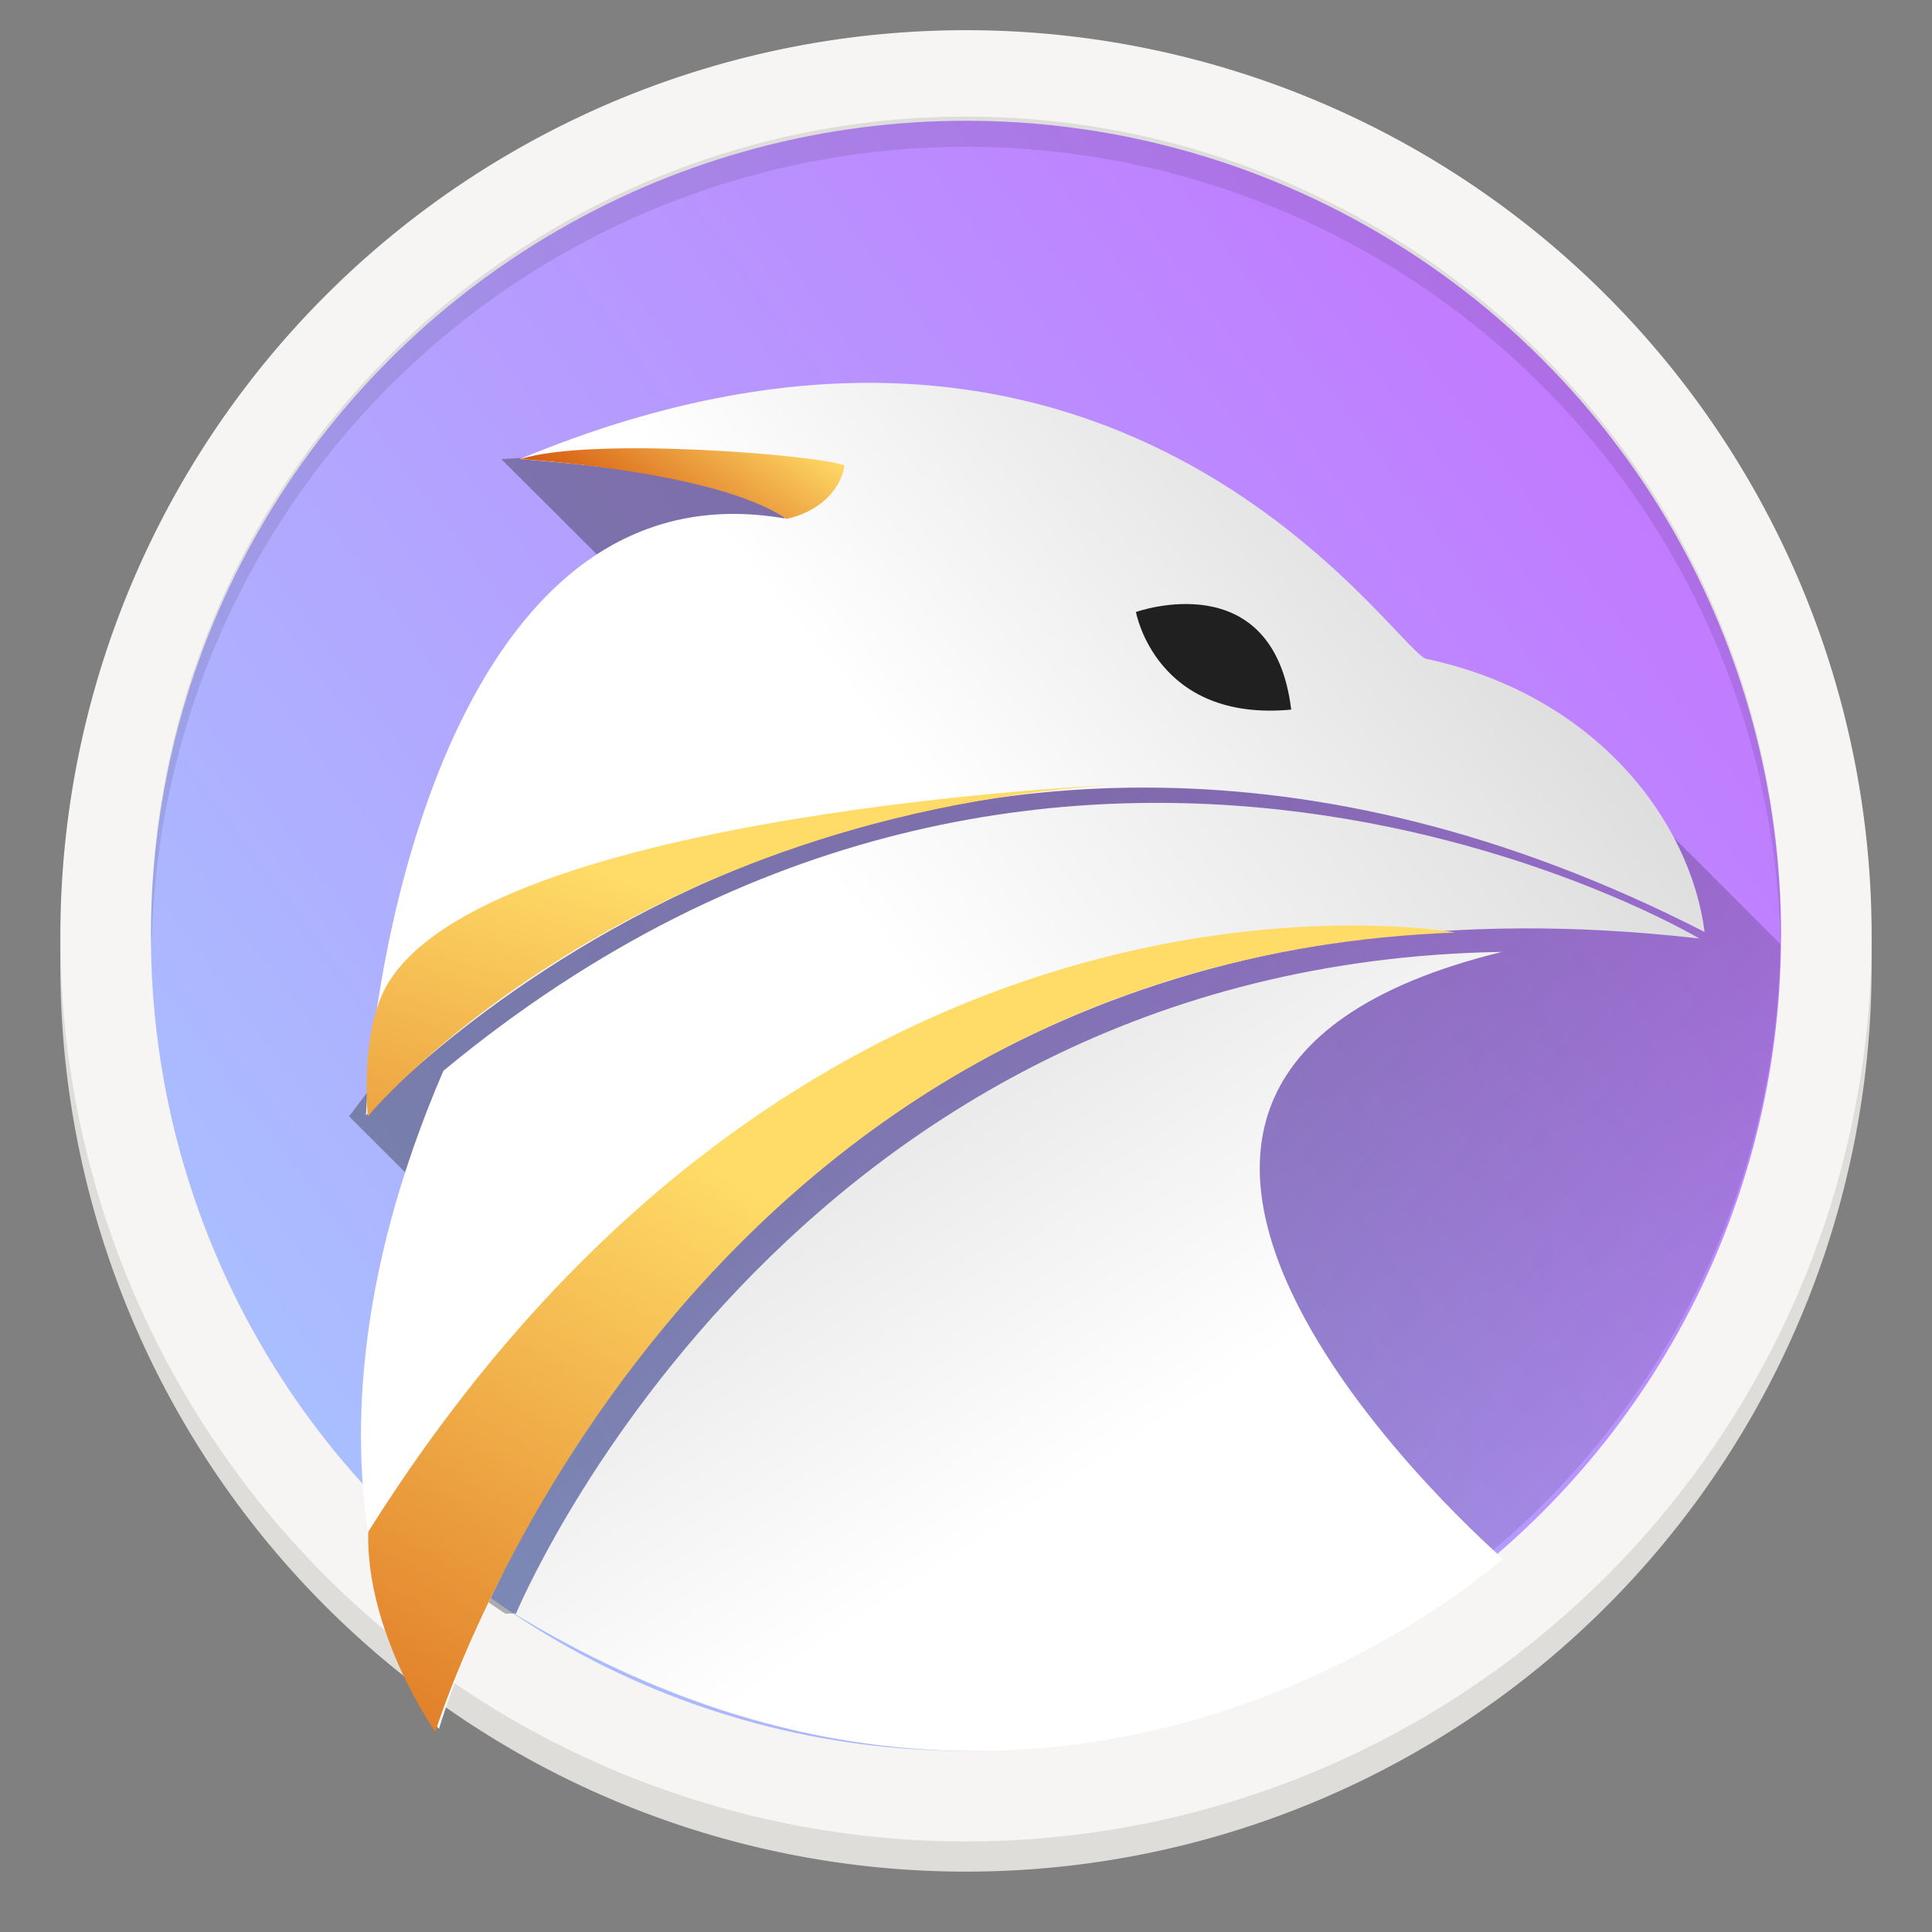 <svg enable-background="new" height="128" viewBox="0 0 128 128" width="128" xmlns="http://www.w3.org/2000/svg" xmlns:xlink="http://www.w3.org/1999/xlink">
  <rect x="0" y="0" width="128" height="128" fill="#808080" stroke="none"/>
  <linearGradient id="t" gradientTransform="matrix(.857 0 0 .857 9.984 7.94)" gradientUnits="userSpaceOnUse" x1="189.344" x2="-27.88" y1="-34.773" y2="126.119">
    <stop offset="0" stop-color="#d446ff"/>
    <stop offset="1" stop-color="#a0d8ff"/>
  </linearGradient>
  <linearGradient id="s" gradientUnits="userSpaceOnUse" x1="62.644" x2="117.281" y1="61.875" y2="116.512">
    <stop offset="0" stop-color="#292c2f"/>
    <stop offset="1" stop-opacity="0"/>
  </linearGradient>
  <linearGradient id="r" gradientTransform="matrix(.379 0 0 .262 4.272 4.257)" gradientUnits="userSpaceOnUse" x1="49.298" x2="95.398" xlink:href="#l" y1="81.098" y2="56.09"/>
  <linearGradient id="l">
    <stop offset="0" stop-color="#fff"/>
    <stop offset="1" stop-color="#dadada"/>
  </linearGradient>
  <linearGradient id="q" gradientTransform="matrix(.35 0 0 .283 4.272 4.257)" gradientUnits="userSpaceOnUse" x1="61.021" x2="27.009" xlink:href="#l" y1="119.444" y2="77.338"/>
  <linearGradient id="p" gradientTransform="matrix(.426 0 0 .233 4.272 4.257)" gradientUnits="userSpaceOnUse" x1="87.486" x2="39.143" y1="37.283" y2="58.524">
    <stop offset="0" stop-color="#d0d0d0"/>
    <stop offset="1" stop-color="#fff"/>
  </linearGradient>
  <linearGradient id="o" gradientTransform="matrix(.366 0 0 .271 4.272 4.257)" gradientUnits="userSpaceOnUse" x1="39.132" x2="-14.568" xlink:href="#k" y1="94.824" y2="160.96"/>
  <linearGradient id="k">
    <stop offset="0" stop-color="#ffdc68"/>
    <stop offset="1" stop-color="#ce4300"/>
  </linearGradient>
  <linearGradient id="n" gradientTransform="matrix(.675 0 0 .147 4.272 4.257)" gradientUnits="userSpaceOnUse" x1="24.439" x2="12.066" xlink:href="#k" y1="54.424" y2="58.197"/>
  <linearGradient id="m" gradientTransform="matrix(.471 0 0 .211 4.272 4.257)" gradientUnits="userSpaceOnUse" x1="32.174" x2="-13.135" xlink:href="#k" y1="91.75" y2="161.326"/>
  <g transform="translate(0 -173)">
    <path d="m124 237a60 60 0 0 1 -60 60 60 60 0 0 1 -60-60 60 60 0 0 1 60-60 60 60 0 0 1 60 60z" fill="#deddda"/>
    <rect fill="#d5d3cf" height="114" rx="56" width="112" x="8" y="179"/>
    <path d="m124 235a60 60 0 0 1 -60 60 60 60 0 0 1 -60-60 60 60 0 0 1 60-60 60 60 0 0 1 60 60z" fill="#f6f5f4"/>
  </g>
  <circle cx="64" cy="62" fill="url(#t)" r="54"/>
  <path d="m104.949 49.543-47.769-20.451-23.972 1.322 13.045 13.004-23.125 30.542 4.308 4.305 5.158 8.196-1.276 18.962a54.637 54.637 0 0 0 2.177 1.494l64.753-3.661.011.011c12.288-10.075 19.486-24.953 19.699-40.715z" fill="url(#s)" opacity=".4" stroke-width="2.732"/>
  <g fill-rule="evenodd" stroke-width="3.16" transform="matrix(2.732 0 0 2.732 -1.687 -3.69)">
    <path d="m11.262 43.28s6.247-21.963 30.565-19.17c0 0-15.455-9.218-30.458 3.209-4.432 10.312-.107 15.96-.107 15.96z" fill="url(#r)"/>
    <path d="m13.122 40.502s6.518-15.79 23.918-16.067c-13.226 3.237.022 14.714.022 14.714s-10.462 9.523-23.94 1.353z" fill="url(#q)"/>
    <path d="m9.492 28.398s13.02-14.388 32.463-4.447c-.348-2.704-2.648-5.756-6.77-6.628-.912-.436-7.595-10.813-21.96-4.84 4.419.346 6.315.968 6.423 1.44-7.643-1.32-9.908 9.606-10.156 14.475z" fill="url(#p)"/>
    <path d="m28.165 16.192s3.331-1.198 3.765 2.367c-3.285.31-3.765-2.367-3.765-2.367z" fill="#202020"/>
    <path d="m11.175 43.35s5.694-18.662 24.734-19.385c0 0-15.45-2.832-26.362 14.534-.06 2.457 1.628 4.852 1.628 4.852z" fill="url(#o)"/>
    <path d="m13.24 12.485s4.75.278 6.445 1.45c.708-.147 1.31-.634 1.411-1.297-.607-.253-6.167-.707-7.855-.153z" fill="url(#n)"/>
    <path d="m9.535 28.423s5.946-7.175 17.948-8.032c0 0-16.34.742-17.71 5.377-.382 1.115-.238 2.655-.238 2.655z" fill="url(#m)"/>
  </g>
  <path d="m64 7.724a54 54 0 0 0 -54 54 54 54 0 0 0 .042 1.171 54 54 0 0 1 53.959-53.171 54 54 0 0 1 53.959 52.828 54 54 0 0 0 .042-.828 54 54 0 0 0 -54-54z" opacity=".1"/>
</svg>
